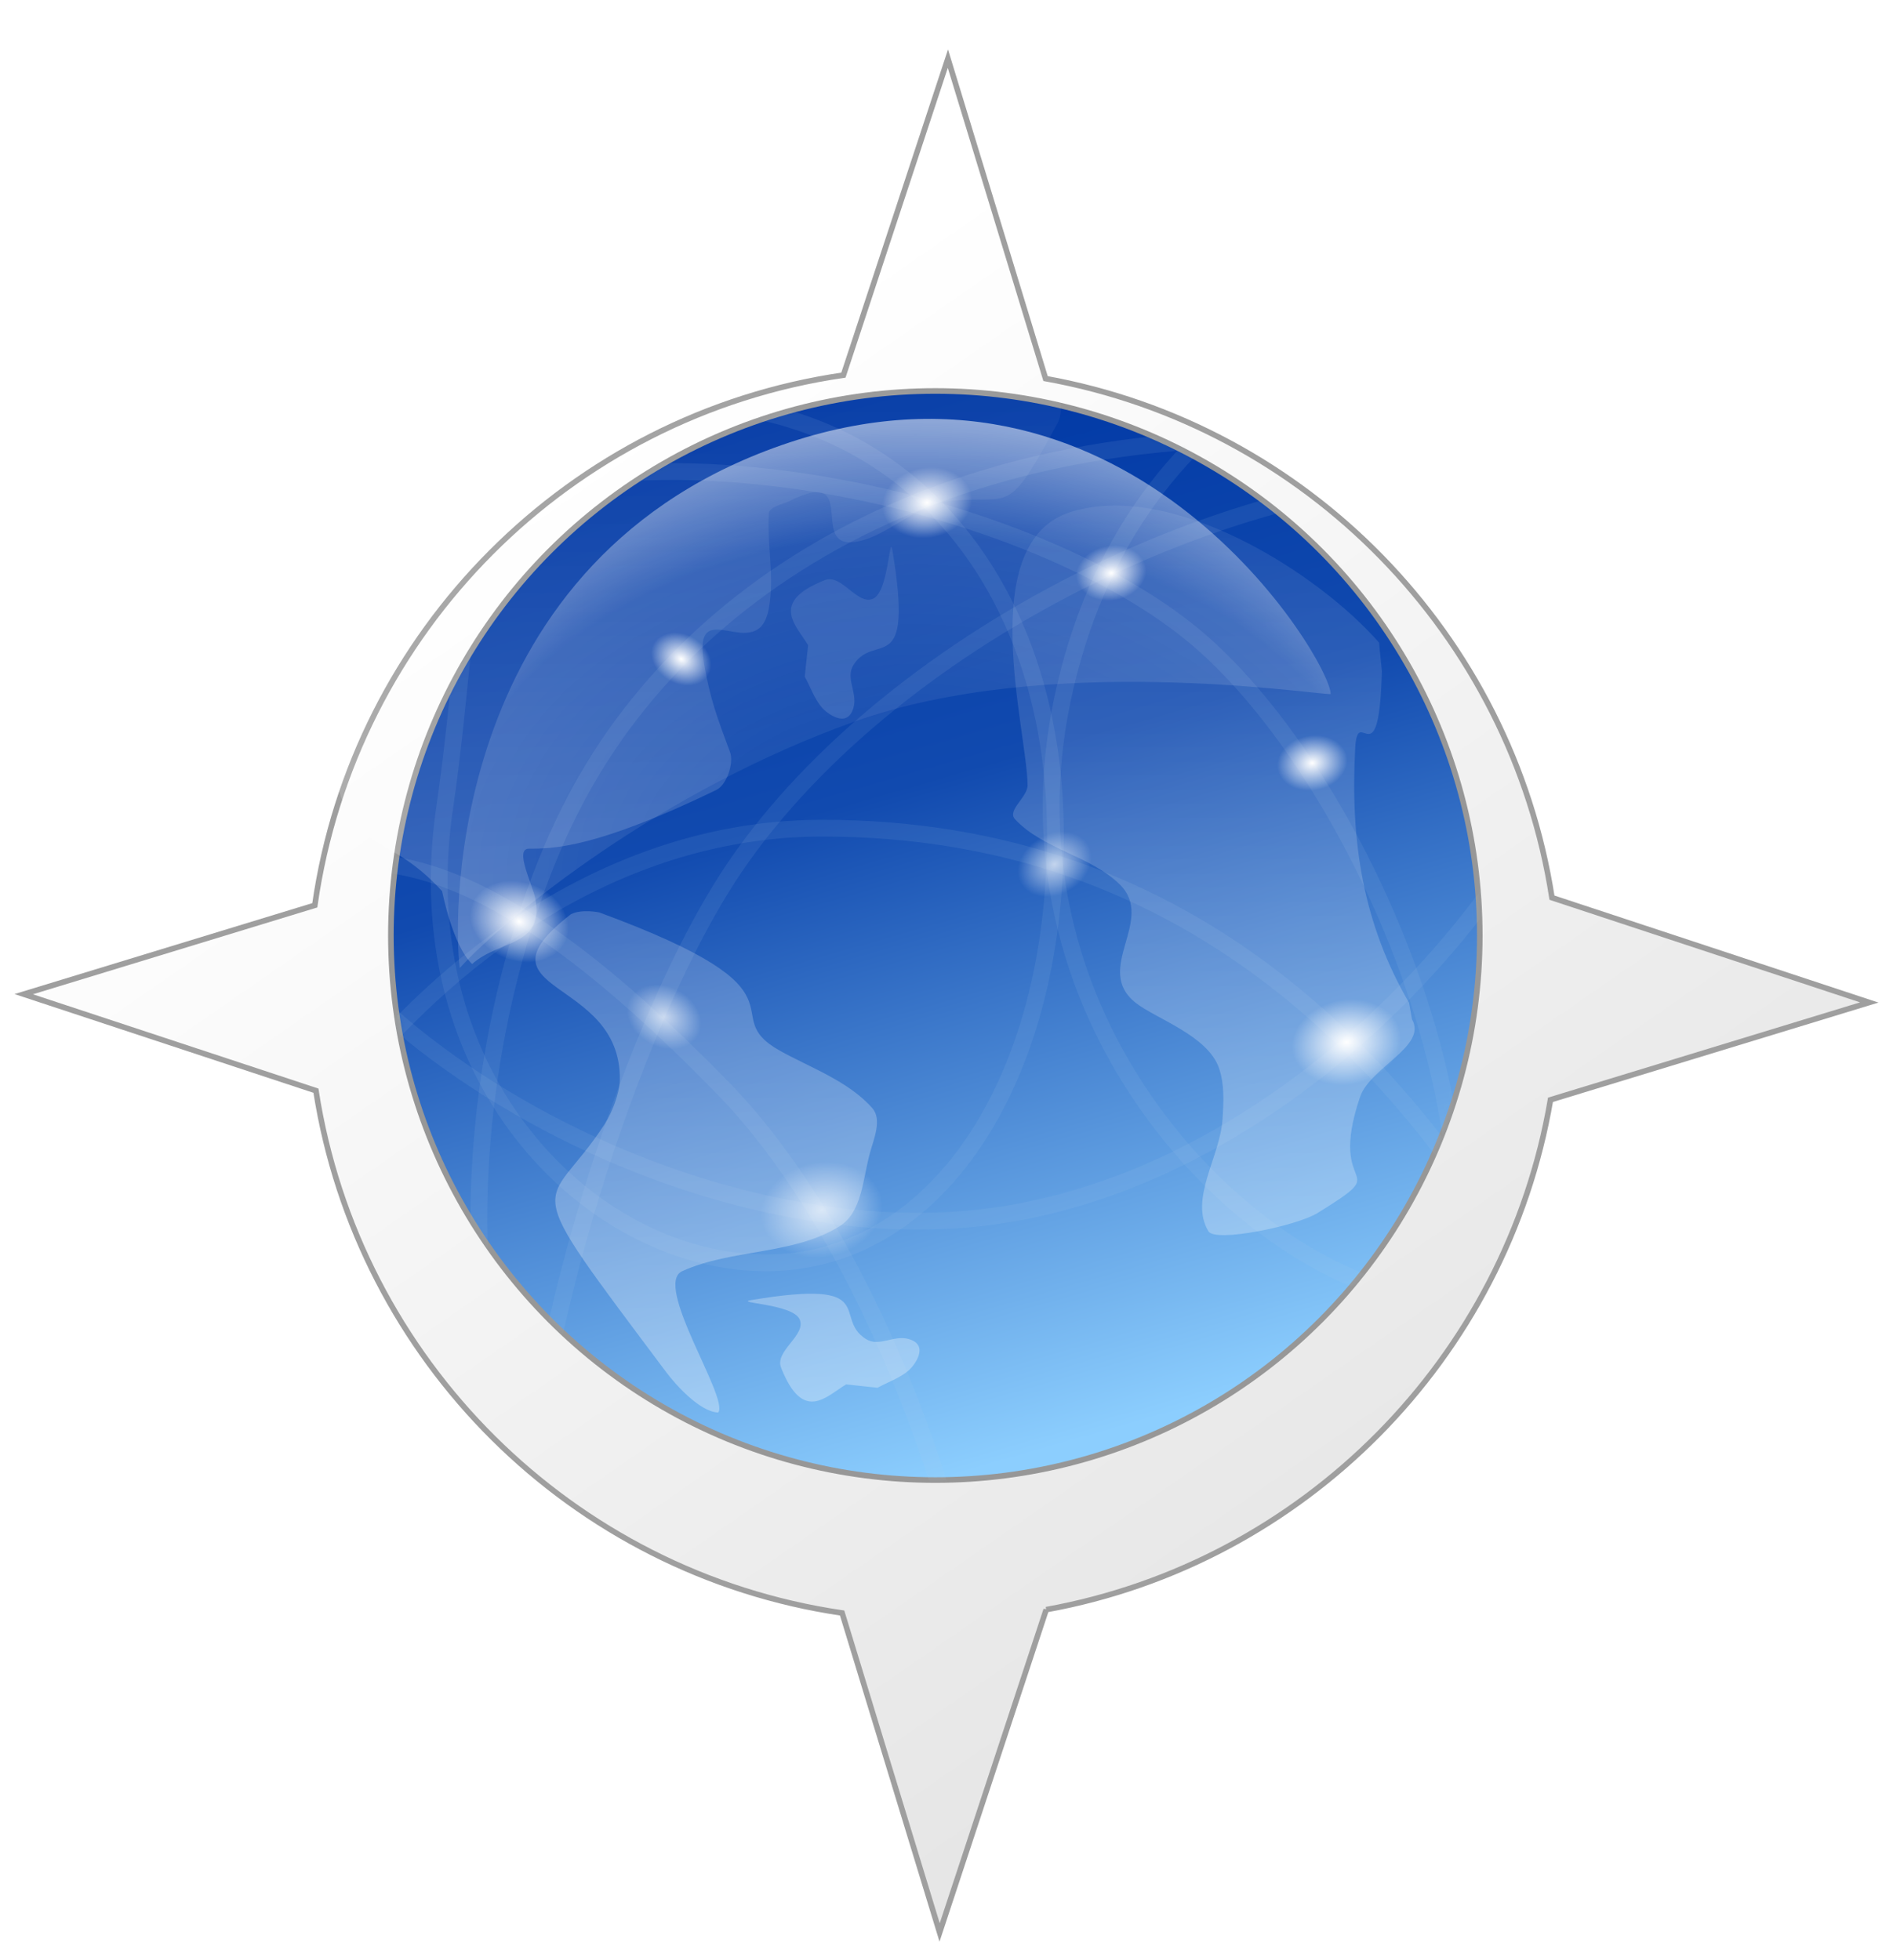<svg viewBox="0 0 339 351" preserveAspectRatio="xMinYMin" xmlns="http://www.w3.org/2000/svg" xmlns:xlink="http://www.w3.org/1999/xlink"><defs><linearGradient x1="28.38%" y1="22.97%" x2="73.593%" y2="90.77%" id="a"><stop stop-color="#FFF" offset="0%"/><stop stop-color="#E3E3E3" offset="100%"/></linearGradient><filter x="-50%" y="-50%" width="200%" height="200%" filterUnits="objectBoundingBox" id="b"><feOffset dy="10" in="SourceAlpha" result="shadowOffsetOuter1"/><feGaussianBlur stdDeviation="5" in="shadowOffsetOuter1" result="shadowBlurOuter1"/><feColorMatrix values="0 0 0 0 0 0 0 0 0 0 0 0 0 0 0 0 0 0 0.135 0" in="shadowBlurOuter1" result="shadowMatrixOuter1"/><feMerge><feMergeNode in="shadowMatrixOuter1"/><feMergeNode in="SourceGraphic"/></feMerge></filter><linearGradient x1="34.192%" y1="2.556%" x2="61.357%" y2="97.352%" id="d"><stop stop-color="#0038A5" offset="0%"/><stop stop-color="#114AAF" offset="36.4%"/><stop stop-color="#8CCEFE" offset="100%"/></linearGradient><circle id="c" cx="97.5" cy="97.5" r="97.5"/><radialGradient fx="50%" fy="50%" r="50.604%" id="f"><stop stop-color="#FFF" offset="0%"/><stop stop-color="#FFF" stop-opacity="0" offset="100%"/></radialGradient><radialGradient fx="50%" fy="50%" r="43.542%" id="g"><stop stop-color="#FFF" offset="0%"/><stop stop-color="#FFF" stop-opacity="0" offset="100%"/></radialGradient><radialGradient fx="50%" fy="50%" r="43.542%" id="h"><stop stop-color="#FFF" stop-opacity=".67" offset="0%"/><stop stop-color="#FFF" stop-opacity="0" offset="100%"/></radialGradient><radialGradient cx="52.99%" cy="86.031%" fx="52.99%" fy="86.031%" r="82.588%" id="i"><stop stop-color="#FFF" stop-opacity="0" offset="0%"/><stop stop-color="#FFF" stop-opacity=".135" offset="65.191%"/><stop stop-color="#FFF" stop-opacity=".765" offset="100%"/></radialGradient><linearGradient x1="50%" y1="0%" x2="50%" y2="100%" id="j"><stop stop-color="#FFF" stop-opacity=".017" offset="0%"/><stop stop-color="#FFF" stop-opacity=".326" offset="100%"/></linearGradient></defs><g fill="none" fill-rule="evenodd"><path d="M183.354 278.205c46.137-8.361 82.433-44.984 90.308-91.288l57.086-17.429-56.821-18.765c-7.297-47.112-43.956-84.523-90.688-92.94L165.752.502 147.038 57.17c-48.978 7.1-87.692 45.9-94.664 94.92L.252 168.004l52.325 17.28c7.48 48.297 45.816 86.397 94.229 93.521L164.268 336l19.086-57.795z" stroke="#9F9F9F" fill="url(#a)" filter="url(#b)" transform="translate(4)"/><g transform="translate(70 70)"><mask id="e" fill="#fff"><use xlink:href="#c"/></mask><use stroke="#979797" fill="url(#d)" xlink:href="#c"/><path d="M67.18 157.605c31.36 0 53.32-33.178 53.32-78.105C120.5 33.722 92.797.664 51.432.664c-16.229 0-25.838 3.546-31.515 11.48-4.734 6.614-6.545 14.752-8.478 33.48.096-.933-1.037 10.273-1.396 13.587-.604 5.564-1.21 10.478-1.924 15.406-3.375 23.294 2.266 44.37 14.857 60.067 11.556 14.407 28.083 22.921 44.204 22.921zm0-3c-15.178 0-30.86-8.078-41.864-21.798-12.068-15.045-17.484-35.284-14.228-57.76.72-4.966 1.33-9.916 1.937-15.513a3065.14 3065.14 0 0 0 1.398-13.603c1.877-18.181 3.62-26.014 7.934-32.042 5.02-7.014 13.72-10.225 29.075-10.225 39.58 0 66.068 31.61 66.068 75.836 0 43.468-20.94 75.105-50.32 75.105z" opacity=".313" fill="#B1D1EA" mask="url(#e)"/><path d="M179.958 186.492c14.186-15.754 15.94-42.367 7.053-72.863-7.946-27.268-23.694-54.33-40.152-69.148-16.08-14.479-45.67-26.139-75.538-30.104-32.215-4.277-59.429.892-72.885 15.836-13.732 15.25-22.895 52.02-24.096 92.783-1.246 42.308 6.251 79.85 21.26 97.893 14.913 17.926 50.044 20.357 93.225 9.846 38.384-9.343 76.135-27.586 91.133-44.243zm-2.229-2.007c-14.519 16.124-51.762 34.121-89.614 43.335-42.158 10.263-76.273 7.901-90.208-8.85-14.425-17.34-21.794-54.244-20.568-95.886C-21.48 82.972-12.466 46.804.665 32.22c12.64-14.036 38.927-19.029 70.26-14.87 29.314 3.892 58.348 15.333 73.927 29.36 16.014 14.42 31.48 40.996 39.279 67.759 8.626 29.602 6.94 55.199-6.402 70.016z" opacity=".313" fill="#B1D1EA" mask="url(#e)"/><path d="M189.18 164.148c15.245 0 26.215-9.896 33.081-27.862 5.817-15.221 8.583-35.98 8.583-59.95 0-6.52.959-13.62 2.796-21.615 1.504-6.542 3.397-13.015 6.432-22.425.238-.736 2.723-8.38 3.417-10.554 1.251-3.92 2.197-7.039 2.996-9.926 1.967-7.11 2.96-12.608 2.96-17.206 0-11.295-6.248-17.098-20.101-17.098-24.067 0-47.371 5.08-66.266 15.744-22.922 12.936-38.388 33.42-44.33 61.9-5.894 28.256 1.458 55.647 18.438 77.495 14.834 19.088 35.578 31.497 51.994 31.497zm0-3c-15.383 0-35.314-11.923-49.625-30.338-16.462-21.18-23.576-47.687-17.87-75.04 5.761-27.619 20.684-47.382 42.868-59.901 18.401-10.386 41.205-15.357 64.791-15.357 12.243 0 17.102 4.512 17.102 14.098 0 4.273-.951 9.534-2.853 16.406-.786 2.844-1.722 5.927-2.962 9.814-.691 2.165-3.174 9.802-3.414 10.545-3.06 9.485-4.973 16.03-6.5 22.674-1.885 8.198-2.873 15.516-2.873 22.287 0 51.975-12.549 84.812-38.664 84.812zM98.48 281.55c25.808-18.752 1.331-117.494-37.882-157.719-39.62-40.64-66.305-50.446-91.62-32.052-25.797 18.742-25.415 62.845.504 98.519 13.97 19.228 40.066 46.382 63.892 65.713 29.62 24.03 52.911 34.398 65.105 25.538zm-1.764-2.428c-10.543 7.66-32.939-2.308-61.451-25.44-23.629-19.172-49.544-46.136-63.356-65.148-25.048-34.475-25.414-76.713-1.168-94.328 23.757-17.261 49.002-7.985 87.708 31.72 38.12 39.102 62.11 135.874 38.267 153.196z" opacity=".313" fill="#B1D1EA" mask="url(#e)"/><path d="M-25.133 72.002c0 18.153 17.514 39.522 44.41 55.773 27.835 16.818 60.825 25.319 88.91 21.451 27.617-3.803 54.88-19.785 76.72-42.892 19.445-20.573 32.001-44.422 32.001-60.57 0-15.43-17.051-41.042-41.652-64.1-25.922-24.297-54.135-40.215-74.719-40.215-20.629 0-50.879 20.51-79.445 51.435-27.141 29.382-46.225 61.278-46.225 79.118zm3 0c0-16.852 18.768-48.22 45.43-77.083 28.034-30.35 57.71-50.47 77.24-50.47 19.636 0 47.252 15.581 72.668 39.404 24.037 22.53 40.703 47.564 40.703 61.91 0 15.244-12.213 38.441-31.18 58.51-21.404 22.645-48.076 38.28-74.95 41.981-27.348 3.766-59.665-4.561-86.95-21.047-26.09-15.764-42.96-36.348-42.96-53.205z" opacity=".313" fill="#B1D1EA" mask="url(#e)"/><path d="M36.237 211.858c15.15 12.674 67.001 23.166 118.213 24.702 57.325 1.72 95.904-7.811 95.904-28.85 0-6.506-.17-3.72 1.837-33.742 1.63-24.373 2.224-41.188 1.636-58.64-.937-27.816-5.066-50.584-13.397-68.171-9.98-21.069-25.759-33.954-48.193-37.359-39.235-5.954-73.81-2.12-102.209 10.239-25.58 11.131-45.332 28.92-57.27 50.53-11.29 20.433-18.245 49.116-18.49 76.026-.264 29.103 7.187 52.9 21.968 65.266zm1.925-2.301c-13.96-11.678-21.15-34.643-20.893-62.938.24-26.43 7.077-54.623 18.114-74.6C47 50.991 66.246 33.656 91.225 22.787c27.862-12.125 61.867-15.896 100.562-10.024 21.393 3.247 36.359 15.469 45.931 35.677 8.125 17.151 12.186 39.546 13.11 66.988.585 17.328-.007 34.058-1.63 58.339-2.017 30.178-1.844 27.33-1.844 33.943 0 18.278-37.381 27.513-92.814 25.85-50.556-1.516-101.92-11.91-116.378-24.004z" opacity=".313" fill="#B1D1EA" mask="url(#e)"/><path d="M37.979 236.773c20.347 0 72.168-6.996 112.122-16.415 56.121-13.231 89.739-29.973 89.739-50.352 0-7.475.19-10.844 1.776-34.848.948-14.356 1.443-23.73 1.671-33.504.573-24.61-1.01-43.649-5.638-58.212-5.692-17.913-15.93-28.217-31.557-29.614C155.343 9.293 89.123 42.193 60.436 84.306c-13.545 19.883-27.416 57.262-33.966 90.719-7.315 37.37-4.256 61.748 11.509 61.748zm0-3c-12.651 0-15.503-22.726-8.565-58.172 6.478-33.089 20.212-70.098 33.501-89.606 28.087-41.232 93.267-73.615 142.91-69.179 14.27 1.275 23.607 10.673 28.964 27.534 4.505 14.175 6.065 32.929 5.499 57.234-.226 9.72-.72 19.06-1.665 33.376-1.593 24.106-1.783 27.472-1.783 35.046 0 18.197-32.881 34.572-87.427 47.432-39.744 9.37-91.34 16.335-111.434 16.335z" opacity=".313" fill="#B1D1EA" mask="url(#e)"/><path d="M-41.324 201.059c0 20.935 8.336 32.672 26.023 38.355 7.785 2.502 17.47 3.909 30.252 4.582 9.873.52 18.322.596 40.335.528 5.797-.017 8.714-.024 12.214-.024 37.515 0 78.643-5.947 107.164-16.533 34.99-12.987 49.822-32.062 37.575-56.107-14.183-27.845-31.082-50.238-51.433-66.414-23.557-18.724-51.246-28.667-83.564-28.667-31.757 0-61.722 16.915-85.057 45.01-20.554 24.746-33.51 55.774-33.51 79.27zm3 0c0-22.738 12.683-53.112 32.816-77.353 22.809-27.46 51.979-43.927 82.75-43.927 31.63 0 58.664 9.707 81.697 28.015 19.98 15.88 36.625 37.938 50.627 65.428 11.2 21.99-2.401 39.482-35.946 51.933C145.47 235.602 104.685 241.5 67.5 241.5c-3.504 0-6.424.007-12.223.024-21.952.068-30.372-.008-40.168-.524-12.546-.66-21.998-2.034-29.492-4.442-16.432-5.28-23.941-15.853-23.941-35.5z" opacity=".313" fill="#B1D1EA" mask="url(#e)"/></g><g transform="translate(82 81)"><ellipse fill="url(#f)" transform="rotate(20 11 84)" cx="11" cy="84" rx="9" ry="7"/><ellipse fill="url(#g)" transform="rotate(30 40 37)" cx="40" cy="37" rx="6.515" ry="5.067"/><ellipse fill="url(#g)" transform="rotate(-10 84 9)" cx="84" cy="9" rx="9.31" ry="7.241"/><ellipse fill="url(#g)" transform="rotate(-10 117 21.607)" cx="117" cy="21.607" rx="7.267" ry="5.652"/><ellipse fill="url(#g)" transform="rotate(-10 153 55.607)" cx="153" cy="55.607" rx="7.267" ry="5.652"/><ellipse fill="url(#g)" transform="rotate(-10 159.138 105.607)" cx="159.138" cy="105.607" rx="11.279" ry="8.773"/><ellipse fill="url(#h)" transform="rotate(-10 65.138 135.607)" cx="65.138" cy="135.607" rx="12.592" ry="9.793"/><ellipse fill="url(#h)" transform="rotate(28 36.936 101.083)" cx="36.936" cy="101.083" rx="8.004" ry="6.225"/><ellipse fill="url(#h)" transform="rotate(-30 106.862 73.746)" cx="106.862" cy="73.746" rx="8.004" ry="6.225"/></g><path d="M78.333 173.316c-1.238-9.285-2.183-73.818 59.086-94.108 61.27-20.29 96.878 39.065 96.878 45.071-3.69 0-50.829-7.398-85.387 4.96-34.557 12.357-62.118 34.792-70.577 44.077z" fill="url(#i)" transform="translate(4)"/><path d="M26.547 113.6c4.955-4.387 12.853-3.136 11.338-11.59-.468-2.61-3.85-9.055-1.161-9.055 4.475 0 12.088-.132 33.547-10.51 1.898-.919 3.194-4.84 2.453-6.823-2.453-6.56-3.532-9.567-4.594-15.487-2.453-13.665 9.587.522 11.555-10.197 1.04-5.672-.34-11.25 0-17.006.071-1.215 2.576-1.664 3.67-2.212 13.608-6.813 2.067 10.522 13.608 6.873 4.754-1.504 9.77-6.342 14.813-6.873 11.599-1.221 10.292 3.237 19.593-13.929 1.104-2.037.458-4.68 0-6.95-.345-1.714-1.21-3.363-2.346-4.692-2.706-3.164-9.256-4.117-12.51-4.256C103.87.35 91.194.134 78.549.632 26.865 2.665-6.253 31.87 1.833 78.457c2.814 16.214 8.84 10.61 19.342 22.111 0 0 1.9 9.786 5.372 13.032zm60.17-57.078c-2.066-3.496-7.06-7.687 3.002-11.656 2.994-1.182 5.807 4.57 8.633 3.334 2.84-1.242 2.909-12.005 3.47-8.628 3.871 23.31-3.143 14.399-6.977 20.485-1.497 2.376.763 4.943 0 7.647-1.093 3.876-4.81.975-5.648 0-1.38-1.607-2.056-3.704-3.084-5.555l.604-5.627zm6.81 132.349c-3.496 2.066-7.688 7.059-11.657-3.002-1.181-2.994 4.57-5.807 3.335-8.633-1.243-2.84-12.006-2.91-8.629-3.47 23.31-3.872 14.4 3.143 20.485 6.977 2.377 1.497 4.944-.763 7.647 0 3.877 1.093.976 4.81 0 5.647-1.607 1.38-3.703 2.056-5.555 3.084l-5.626-.603zM188.96 56.057C178.094 43.65 152.241 27.143 133.967 32.6c-17.706 5.288-8.024 39.187-7.949 48.987.017 2.163-3.73 4.498-2.259 6.082 5.002 5.384 13.453 6.52 18.722 11.642 6.618 6.432-4.871 15.183 2.949 21.279 3.615 2.818 12.817 5.825 14.85 11.598 1.023 2.902.848 6.138.652 9.208-.43 6.729-6.008 14.3-2.52 20.07 1.244 2.057 15.803-.977 19.504-3.258 14.375-8.861 1.52-2.73 7.645-20.808 1.789-5.279 12.096-9.08 9.296-13.9l-.522-2.954c-8.25-14.2-10.547-28.868-9.643-45.6.438-8.099 4.24 5.936 4.779-13.764l-.511-5.125zM44.219 104.704c-18.344 14.294 9.013 11.012 8.78 29.615-.031 2.44-1.417 5.942-2.695 7.92-10.665 16.49-16.456 7.77 11.032 44.486 1.698 2.266 6.056 7.1 9.283 7.18 2.011-2.5-11.745-22.912-6.445-25.308 8.916-4.03 19.942-2.858 28.224-8.069 3.99-2.51 4.133-8.53 5.386-13.075.713-2.586 2.206-6.021.435-8.036-4.288-4.876-11.251-7.32-16.545-10.284-12.05-6.75 7.362-10.156-32.34-24.76 0 0-3.108-.687-5.115.331z" transform="translate(58 59)" fill="url(#j)"/></g></svg>